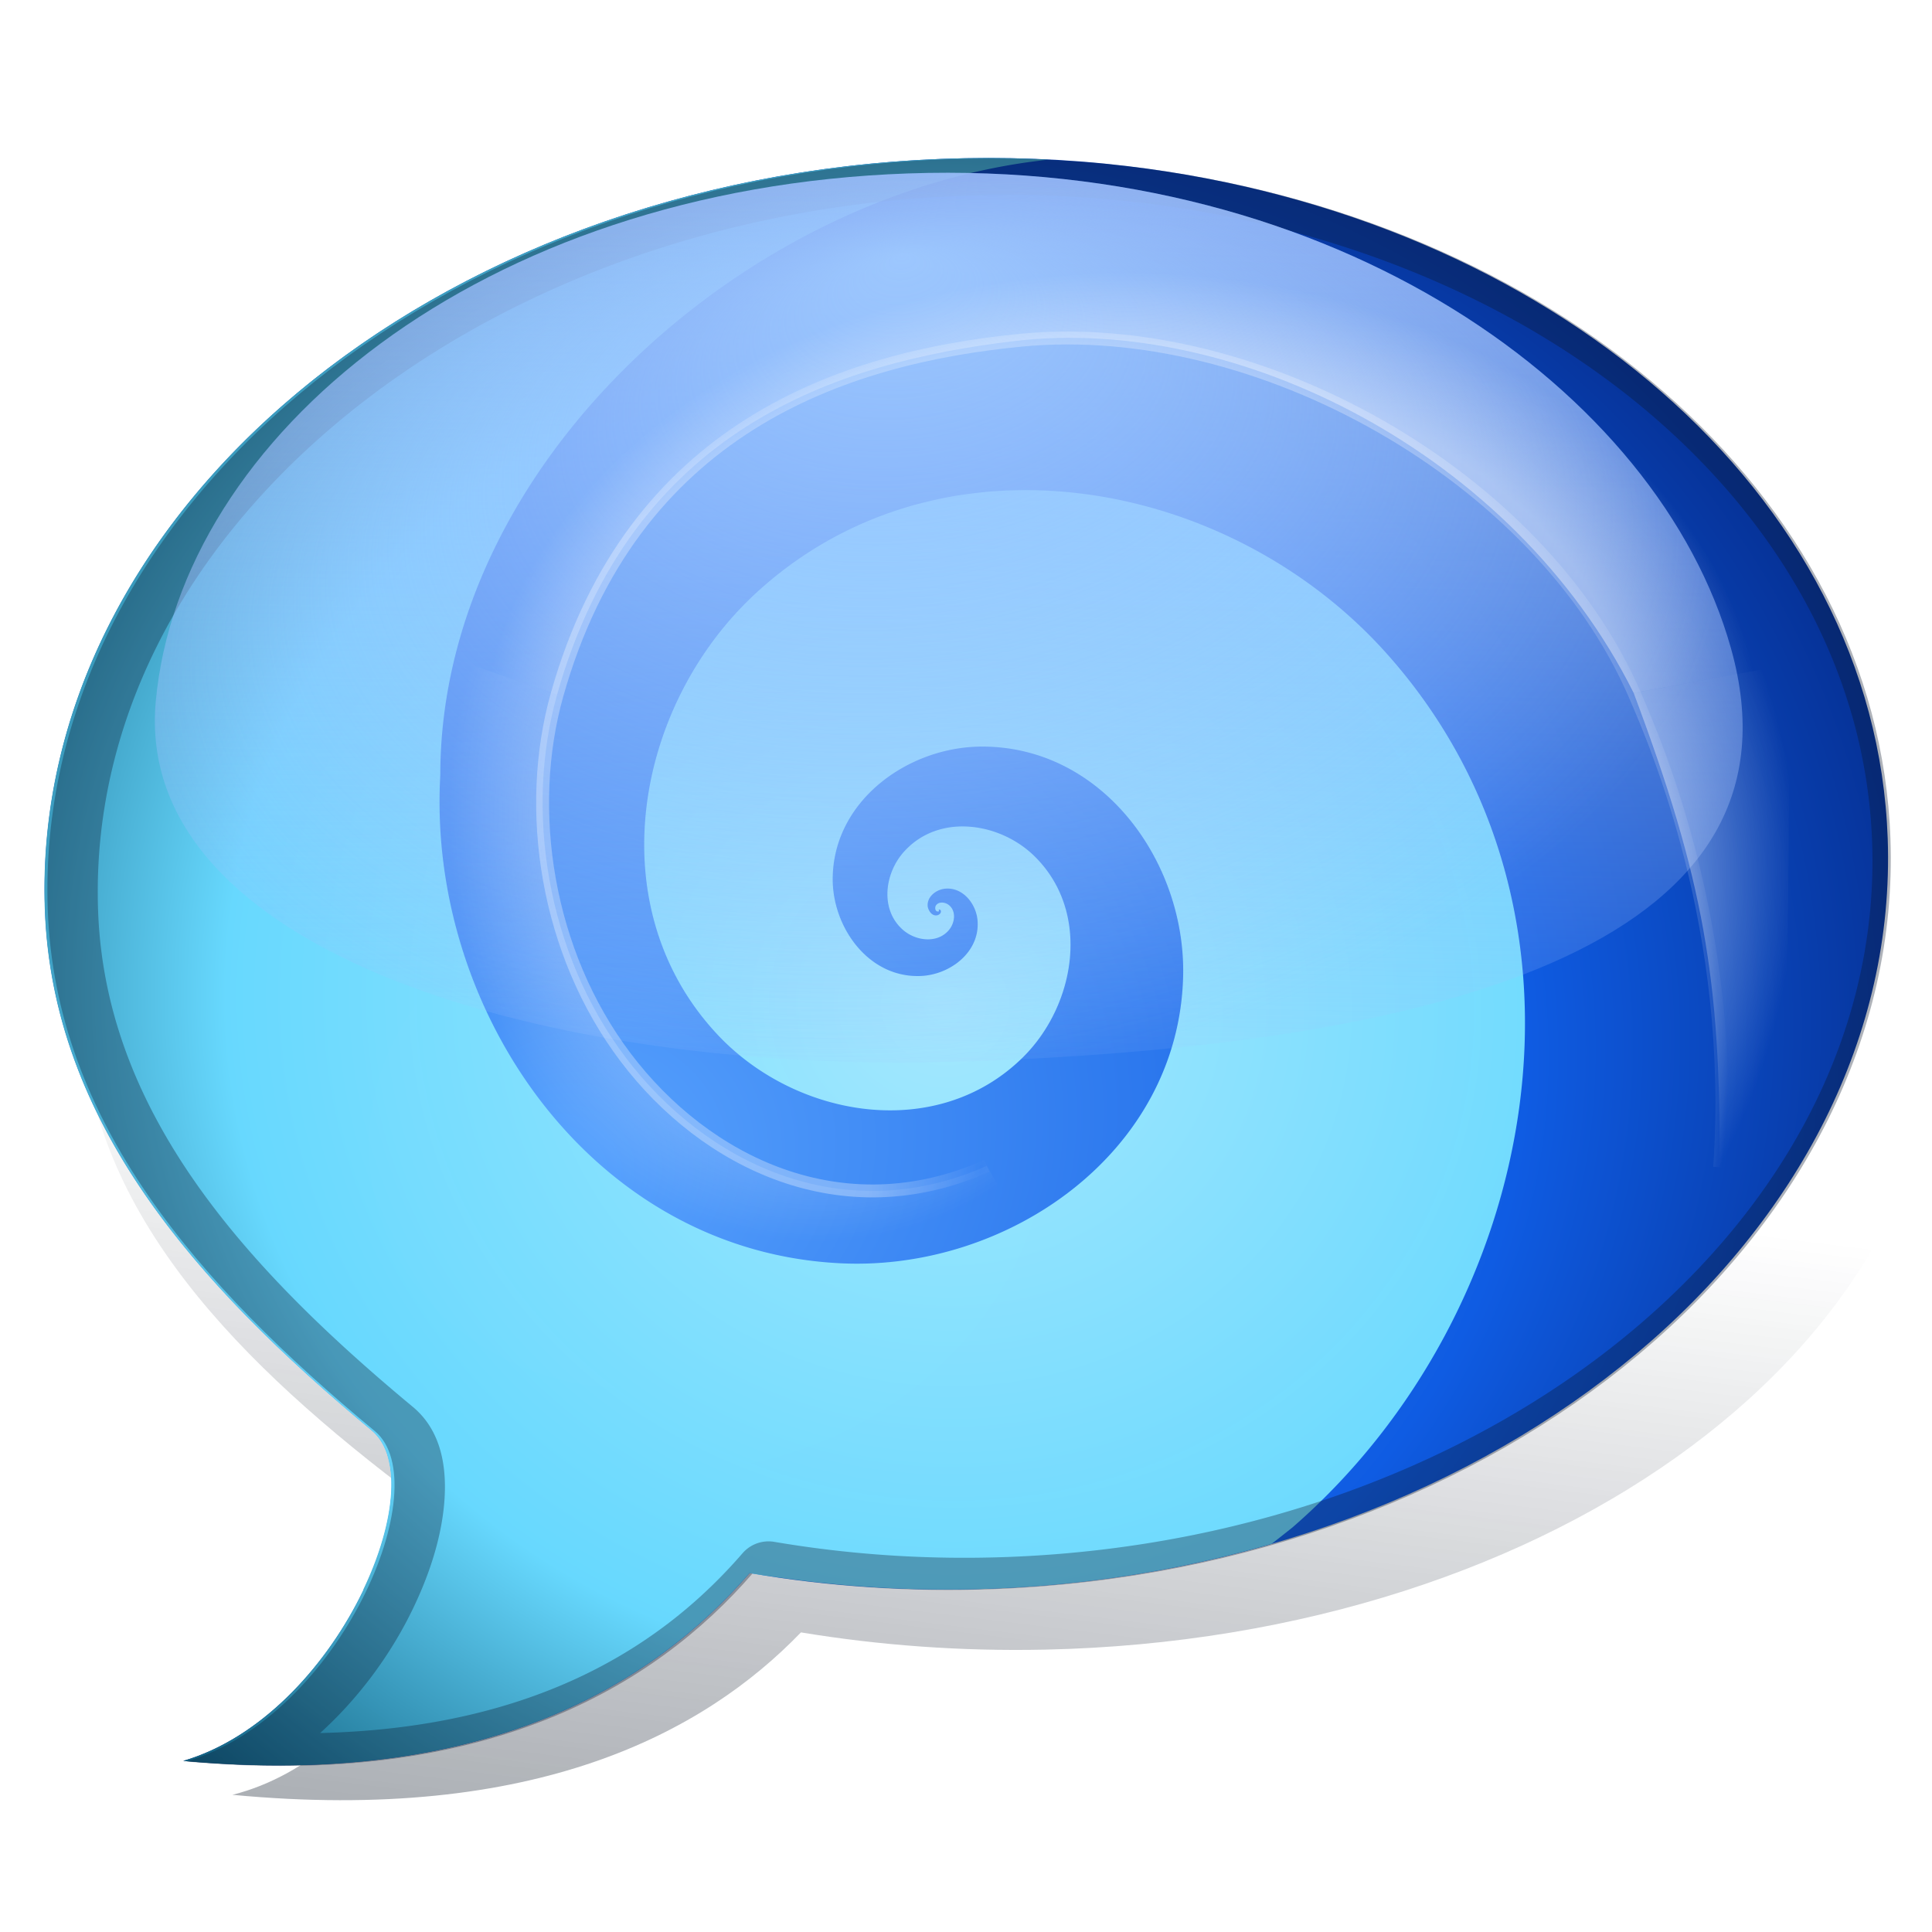 <svg height="256" width="256" xmlns="http://www.w3.org/2000/svg" xmlns:xlink="http://www.w3.org/1999/xlink">
  <defs>
    <clipPath id="clipPath4676">
      <path d="m-24.344 863.237c-3.766.013-7.605.337-11.5.969-31.159 5.058-53.288 28.756-49.438 52.938 2.069 12.99 12.076 21.905 24.062 29.594 4.325 2.774.035 17.796-9.094 21.75 18.63-.585 28.253-8.171 33.406-15.844 4.863.224 9.891-.046 15-.875 31.159-5.058 53.288-28.756 49.438-52.938-3.369-21.159-25.516-35.684-51.875-35.594z"/>
    </clipPath>
    <filter id="filter4686" height="1.13" width="1.122" x="-.061" y="-.065">
      <feGaussianBlur stdDeviation="3.35"/>
    </filter>
    <filter id="filter4820" height="1.157" width="1.146" x="-.073" y="-.079">
      <feGaussianBlur stdDeviation="3.452"/>
    </filter>
    <linearGradient id="linearGradient5326" gradientUnits="userSpaceOnUse" x1="79.752" x2="79.752" y1="115.839" y2="62.533">
      <stop offset="0" stop-color="#000b1c"/>
      <stop offset="1" stop-color="#000a1c" stop-opacity="0"/>
    </linearGradient>
    <linearGradient id="linearGradient5330" gradientTransform="matrix(-1.603 .056 .245 1.985 137.89 32.752)" gradientUnits="userSpaceOnUse" x1="7.494" x2="10.347" y1="-7.32" y2="61.588">
      <stop offset="0" stop-color="#9fbfff"/>
      <stop offset="1" stop-color="#9fc1ff" stop-opacity="0"/>
    </linearGradient>
    <radialGradient id="radialGradient5336" cx="65.032" cy="963.309" fx="64.325" fy="921.392" gradientTransform="matrix(-2.01 .248 .142 1.153 117.953 -1044.525)" gradientUnits="userSpaceOnUse" r="51.628">
      <stop offset="0" stop-color="#9fcaff"/>
      <stop offset="1" stop-color="#9fc9ff" stop-opacity="0"/>
    </radialGradient>
    <radialGradient id="radialGradient14960" cx="70.553" cy="78.681" gradientTransform="matrix(3.197 .371 -.348 2.991 -72.938 -128.302)" gradientUnits="userSpaceOnUse" r="48.703">
      <stop offset="0" stop-color="#a4e8fe"/>
      <stop offset=".608" stop-color="#68d9fe" stop-opacity=".992"/>
      <stop offset="1" stop-color="#014c6b" stop-opacity=".992"/>
    </radialGradient>
    <radialGradient id="radialGradient4698" cx="72.919" cy="89.042" gradientTransform="matrix(3.063 1.147 -1.418 3.787 32.886 -266.15)" gradientUnits="userSpaceOnUse" r="29.372">
      <stop offset="0" stop-color="#fff" stop-opacity="0"/>
      <stop offset=".15" stop-color="#fff"/>
      <stop offset=".93" stop-color="#fff"/>
      <stop offset="1" stop-color="#fff" stop-opacity="0"/>
    </radialGradient>
    <radialGradient id="radialGradient9409" cx="81.527" cy="66.194" gradientTransform="matrix(2.095 -.024 .018 1.566 -23.392 -2.171)" gradientUnits="userSpaceOnUse" r="40.518">
      <stop offset="0" stop-color="#fcfdff"/>
      <stop offset=".802" stop-color="#fcfdff"/>
      <stop offset="1" stop-color="#fff" stop-opacity="0"/>
    </radialGradient>
    <radialGradient id="radialGradient11075" cx="63.02" cy="70.253" gradientTransform="matrix(-2.253 -.031 .036 -2.625 247.898 293.852)" gradientUnits="userSpaceOnUse" r="21.751">
      <stop offset="0" stop-color="#fcfdff"/>
      <stop offset=".495" stop-color="#fcfdff"/>
      <stop offset="1" stop-color="#fff" stop-opacity="0"/>
    </radialGradient>
    <radialGradient id="radialGradient2774" cx="76.317" cy="73.681" gradientTransform="matrix(11.444 3.359 -4.126 14.06 -389.226 -1170.124)" gradientUnits="userSpaceOnUse" r="4.755">
      <stop offset="0" stop-color="#fcfdff"/>
      <stop offset=".259" stop-color="#fcfdff"/>
      <stop offset="1" stop-color="#fff" stop-opacity="0"/>
    </radialGradient>
    <radialGradient id="radialGradient82" cx="65.125" cy="61" fx="87.516" fy="67.563" gradientTransform="matrix(-2.739 .337 .312 2.536 289.411 -44.157)" gradientUnits="userSpaceOnUse" r="56.841" spreadMethod="pad">
      <stop offset="0" stop-color="#5ca6ff"/>
      <stop offset=".608" stop-color="#0f5ce3"/>
      <stop offset="1" stop-color="#001869"/>
    </radialGradient>
  </defs>
  <path d="m69.656 8.375c-3.766.013-7.605.337-11.5.969-31.159 5.058-53.288 28.756-49.438 52.938 2.069 12.99 12.076 21.905 24.062 29.594 4.325 2.774.035 17.796-9.094 21.75 18.63-.585 28.253-8.171 33.406-15.844 4.863.224 9.891-.046 15-.875 31.159-5.058 53.288-28.756 49.438-52.938-3.369-21.159-25.516-35.684-51.875-35.594z" fill="url(#linearGradient5326)" filter="url(#filter4820)" opacity=".583" transform="matrix(2.143 .264 -.236 1.915 6.857 13.976)"/>
  <path d="m149.361 22.007c-7.994-.957-16.226-1.274-24.656-.951-67.441 2.586-120.593 47.088-118.744 99.406.993 28.105 19.897 49.638 43.323 69.087 8.452 7.018-4.577 37.772-24.983 43.775 39.686 3.63 62.088-9.951 75.029-24.886 10.261 1.746 21 2.488 32.058 2.065 67.441-2.586 120.593-47.088 118.744-99.406-1.618-45.779-44.814-82.39-100.771-89.09z" fill="url(#radialGradient82)" stroke-width="1.06"/>
  <path d="m130.963 20.939c-2.082.001-4.177.041-6.284.122-67.441 2.586-120.594 47.088-118.744 99.407.993 28.105 19.897 49.636 43.323 69.086.212.176.403.375.588.58l-.002.002c.675.747 1.174 1.683 1.507 2.77.028.09.043.19.068.282.182.672.319 1.385.383 2.157 0.0.001-0.0.001 0 .002 0.0.002-0.0.004 0 .006.344 4.181-1.009 9.706-3.664 15.276h.033c-4.627 9.713-13.255 19.571-23.896 22.701 39.686 3.63 62.087-9.951 75.028-24.885 1.694.288 3.419.509 5.14.739 8.695 1.177 17.685 1.679 26.918 1.325 13.015-.499 25.489-2.575 37.148-5.951a269.277 269.277 0 0 0 2.776-2.188c32.976-28.679 43.011-81.594 12.434-115.796-20.913-23.385-59.155-30.405-83.511-8.019-16.208 14.893-21.008 41.857-4.949 58.731 10.36 10.87 28.915 14.038 40.282 2.813 7.059-6.987 9.081-19.36 1.439-26.738-4.545-4.385-12.521-5.61-17.127-.58-2.629 2.833-3.329 7.755-.159 10.472 1.694 1.446 4.58 1.82 6.098-.087.75-.944.951-2.531-.151-3.31-.501-.334-1.306-.407-1.65.157-.097.221-.115.602.141.735.097.045.294.052.294-.052v-.091c-.151-.025 0-.067 0-.079.086-.045.236.071.236.157.079.285-.194.531-.451.592-.662.151-1.111-.475-1.269-1.058-.221-1.308 1.031-2.313 2.221-2.453 2.417-.282 4.212 2.03 4.37 4.237.325 4.172-3.653 7.154-7.5 7.322-6.813.3-11.544-6.192-11.693-12.513-.185-10.613 9.999-17.948 19.934-17.885 15.989.088 26.871 15.443 26.498 30.451-.581 23.278-23.064 38.947-45.063 38.03-33.062-1.378-55.141-33.363-53.368-64.679 0-41.377 40.565-77.362 80.609-81.57-2.642-.132-5.297-.22-7.984-.219z" fill="url(#radialGradient14960)" stroke-width="1.06"/>
  <path clip-path="url(#clipPath4676)" d="m-23.383 853.996c-4.275.015-8.579.384-12.928 1.09-17.488 2.838-32.66 10.881-43.152 22.117-10.506 11.25-16.386 26.136-13.953 41.412 2.485 15.603 13.633 25.91 25.328 33.836-.071.49-.073.89-.32 1.57-.484 1.33-1.329 2.764-2.234 3.893-.906 1.128-1.951 1.936-2.328 2.1l.01-.004c-3.929 1.676-6.324 6.338-5.398 10.508.926 4.17 5.069 7.381 9.338 7.236 18.132-.571 30.265-7.685 37.518-15.904 3.942-.04 7.948-.267 12.064-.936 17.488-2.838 32.66-10.881 43.152-22.117 10.506-11.25 16.386-26.136 13.953-41.412-4.251-26.694-31.262-43.491-61.049-43.389zm.047 11.383c25.573-.087 46.598 13.922 49.764 33.799 1.809 11.358-2.454 22.656-11.043 31.854-8.589 9.197-21.494 16.191-36.633 18.648-4.963.806-9.843 1.067-14.561.85a2.13 2.13 0 0 0 -1.865.939c-4.148 6.177-11.266 12.287-24.625 14.258 2.031-2.347 3.587-5.089 4.58-7.816.912-2.507 1.393-4.985 1.316-7.221s-.715-4.481-2.666-5.732c-11.811-7.576-21.185-16.049-23.109-28.135-1.809-11.358 2.454-22.656 11.043-31.854s21.494-16.191 36.633-18.648c3.79-.615 7.517-.929 11.166-.941z" fill="#09162a" filter="url(#filter4686)" opacity=".572" transform="matrix(2.122 .261 -.261 2.122 426.671 -1803.375)"/>
  <path d="m20.639 92.963c-2.992 32.962 51.237 49.641 107.897 47.669 65.079-2.265 111.588-16.422 100.821-54.743-9.562-34.031-52.356-64.88-109.015-62.907-56.66 1.972-96.507 34.777-99.703 69.981z" fill="url(#linearGradient5330)" opacity=".904" stroke-width="1.06"/>
  <path d="m20.639 92.963c-2.992 32.962 51.237 49.641 107.897 47.669 65.079-2.265 111.588-16.422 100.821-54.743-9.562-34.031-52.356-64.88-109.015-62.907-56.66 1.972-96.507 34.777-99.703 69.981z" fill="url(#radialGradient5336)" opacity=".904" stroke-width="1.06"/>
  <path d="m130.758 154.481c-19.144 8.524-37.342-.439-47.864-14.377-10.522-13.938-13.368-32.851-9.074-48.073 9.929-35.199 37.723-44.65 61.487-46.954 31.353-3.041 68.728 17.962 81.297 46.952 2.908 6.707 13.432 31.121 11.262 62.638" fill="none" opacity=".3" stroke="url(#radialGradient4698)" stroke-width="1.708"/>
  <path d="m216.468 91.816c-15.93-31.83-52.617-50.064-81.892-46.642-23.714 2.772-50.828 11.658-60.757 46.857l-21.804-7.529 24.701-56.085 66.374-7.378 77.543 20.962 16.613 46.031z" fill="url(#radialGradient9409)" opacity=".4" stroke-width="1.129"/>
  <path d="m130.758 154.481c-19.144 8.524-37.342-.439-47.864-14.377-10.522-13.938-13.368-32.851-9.074-48.073l-21.804-7.529-1.004 31.098 16.646 44.408 36.505 14.986 42.088-7.825c-9.636-.94-10.919-4.812-15.493-12.689z" fill="url(#radialGradient11075)" opacity=".4" stroke-width="1.129"/>
  <path d="m216.468 91.816 20.778-3.784-.679 68.024-8.702-1.389c.131-24.826-2.11-38.085-11.397-62.85z" fill="url(#radialGradient2774)" stroke-width="1.129"/>
</svg>
